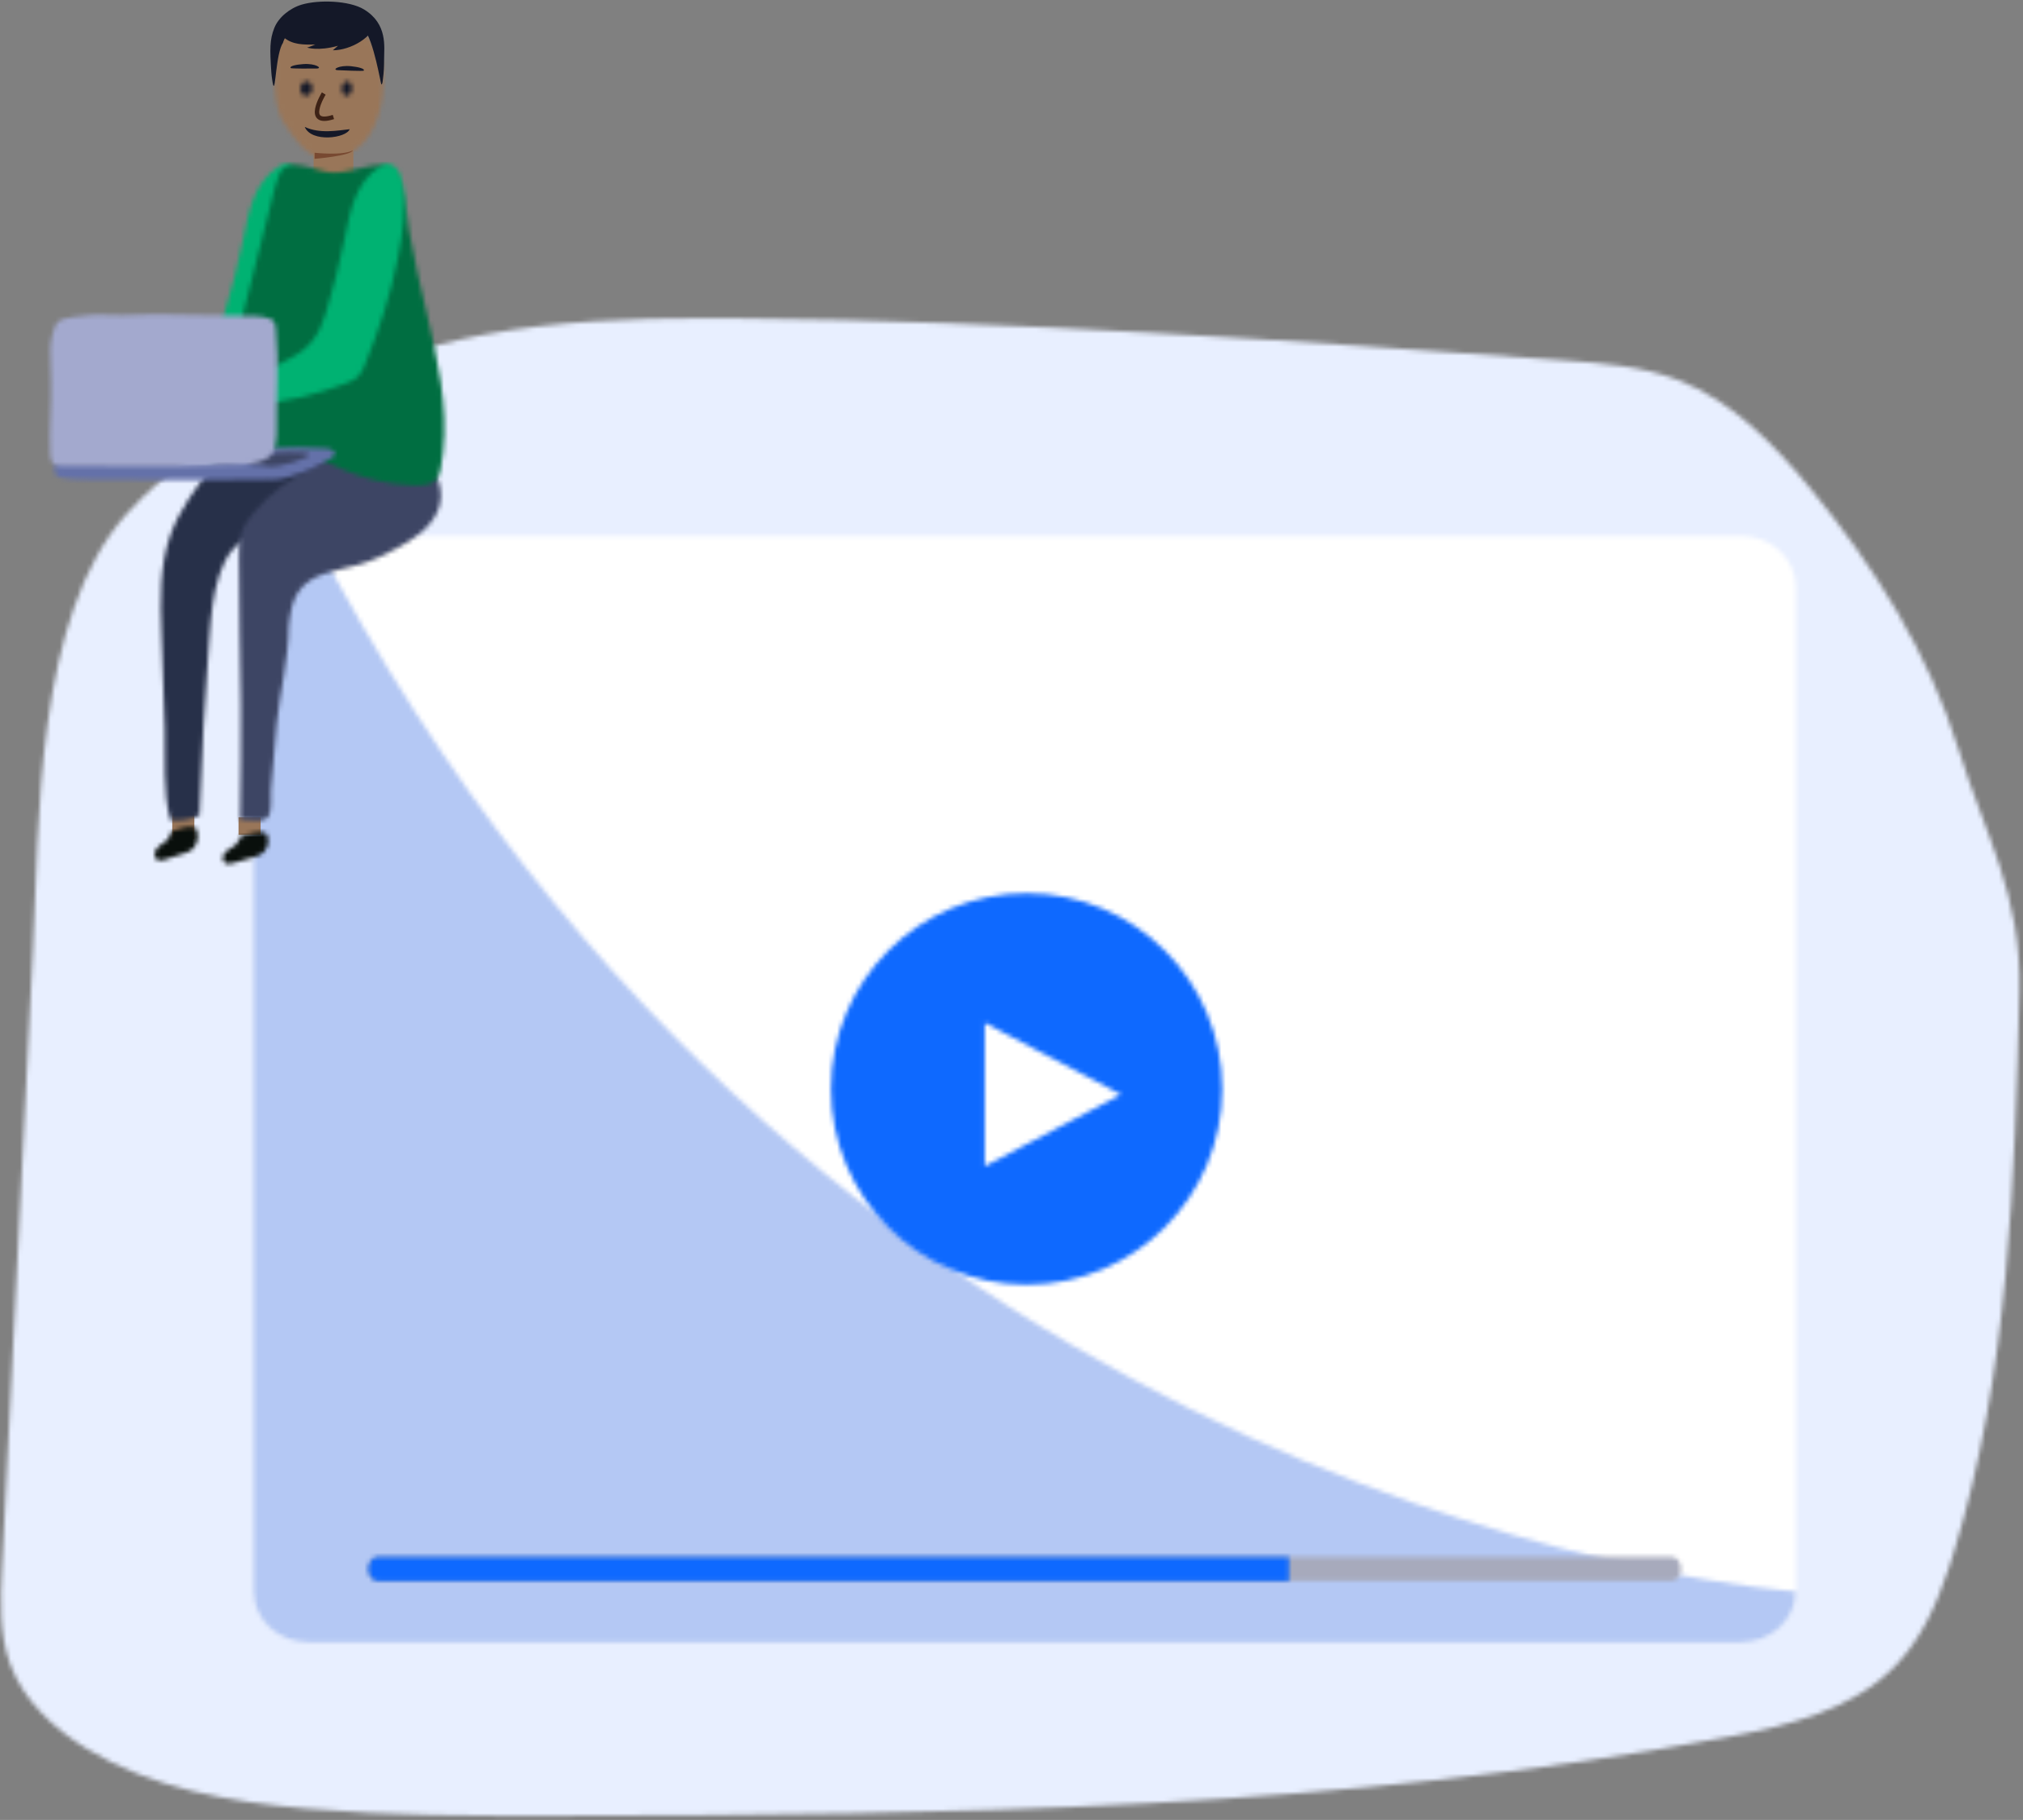 <?xml version="1.0" encoding="UTF-8"?>
<svg viewBox="0 0 458 412" version="1.1" xmlns="http://www.w3.org/2000/svg" xmlns:xlink="http://www.w3.org/1999/xlink">
    <rect x="0" y="0" width="458" height="412" fill="#808080" stroke="none"/>
    <!-- Generator: sketchtool 53.2 (72643) - https://sketchapp.com -->
    <title>Registration</title>
    <desc>A person with a laptop sitting on a video player registering for an account.</desc>
    <defs>
        <path d="M109.548,3.774 C82.196,8.954 47.649,23.164 28.619,44.41 L28.619,44.41 C7.91,67.527 8.901,114.251 7.456,143.119 L7.456,143.119 C5.126,189.678 2.797,236.236 0.466,282.795 L0.466,282.795 C0.097,290.191 -0.24,297.826 2.322,304.774 L2.322,304.774 C5.348,312.977 12.127,319.295 19.581,323.846 L19.581,323.846 C34.34,332.854 51.927,335.896 69.143,337.405 L69.143,337.405 C88.284,339.084 107.529,339.086 126.744,339.045 L126.744,339.045 C215.155,338.854 304.114,337.718 390.984,321.254 L390.984,321.254 C404.851,318.625 419.527,315.136 429.284,304.919 L429.284,304.919 C435.046,298.887 438.489,291.088 441.148,283.124 L441.148,283.124 C441.549,281.92 441.933,280.714 442.303,279.509 L442.303,279.509 C454.881,238.664 456.083,195.304 457.186,152.574 L457.186,152.574 C457.751,130.673 449.468,117.233 443.373,97.554 L443.373,97.554 C436.659,75.869 424.346,56.249 410.041,38.806 L410.041,38.806 C401.677,28.605 392.121,18.713 379.814,13.998 L379.814,13.998 C371.694,10.887 362.878,10.229 354.207,9.602 L354.207,9.602 C292.068,5.111 229.878,0.618 167.579,0.092 L167.579,0.092 C164.935,0.07 162.284,0.055 159.636,0.055 L159.636,0.055 C142.847,0.055 126.026,0.654 109.548,3.774 L109.548,3.774 Z" id="path-1"></path>
        <path d="M12.769,0.299 C5.904,0.299 0.339,5.522 0.339,11.966 L0.339,11.966 L0.339,239.05 C0.339,245.493 5.904,250.716 12.769,250.716 L12.769,250.716 L337.156,250.716 C344.021,250.716 349.587,245.493 349.587,239.05 L349.587,239.05 L349.587,11.966 C349.587,5.522 344.021,0.299 337.156,0.299 L337.156,0.299 L12.769,0.299 Z" id="path-3"></path>
        <path d="M0.339,13.778 L0.339,239.261 C0.339,245.66 5.905,250.845 12.77,250.845 L12.77,250.845 L337.157,250.845 C344.023,250.845 349.587,245.66 349.587,239.261 L349.587,239.261 C349.587,239.261 130.74,225.44 13.893,0.299 L13.893,0.299 C3.467,0.299 0.339,5.967 0.339,13.778 L0.339,13.778 Z" id="path-5"></path>
        <path d="M2.493,0.45 C1.322,0.45 0.373,1.667 0.373,3.17 L0.373,3.17 C0.373,4.672 1.322,5.889 2.493,5.889 L2.493,5.889 L295.434,5.889 C296.604,5.889 297.553,4.672 297.553,3.17 L297.553,3.17 C297.553,1.667 296.604,0.45 295.434,0.45 L295.434,0.45 L2.493,0.45 Z" id="path-7"></path>
        <path d="M2.499,0.45 C1.325,0.45 0.374,1.675 0.374,3.185 L0.374,3.185 C0.374,4.695 1.325,5.921 2.499,5.921 L2.499,5.921 L208.808,5.921 L208.808,0.45 L2.499,0.45 Z" id="path-9"></path>
        <path d="M0.138,44.522 C0.138,68.975 19.974,88.822 44.418,88.822 L44.418,88.822 C68.861,88.822 88.698,68.975 88.698,44.522 L88.698,44.522 C88.698,20.068 68.861,0.22 44.418,0.22 L44.418,0.22 C19.974,0.22 0.138,20.068 0.138,44.522 L0.138,44.522 Z M34.951,29.55 L65.794,45.782 L34.951,62.013 L34.951,29.55 Z" id="path-11"></path>
        <path d="M36.744,0.136 C36.131,0.159 35.559,0.439 35.035,0.757 L35.035,0.757 C32.393,2.366 30.566,5.082 29.414,7.966 L29.414,7.966 C28.264,10.852 27.718,13.938 27.101,16.985 L27.101,16.985 C25.936,22.736 24.49,28.433 22.775,34.044 L22.775,34.044 C21.294,38.886 19.213,41.828 14.64,44.189 L14.64,44.189 L9.855,46.659 C7.467,47.891 5.033,49.157 2.408,49.794 L2.408,49.794 C0.758,50.193 0.105,49.739 0.282,51.518 L0.282,51.518 C0.395,52.649 1.208,53.839 1.563,54.917 L1.563,54.917 C1.624,55.102 1.677,55.283 1.721,55.458 L1.721,55.458 C4.325,55.792 7.004,55.505 9.478,54.626 L9.478,54.626 C12.075,53.705 14.931,53.508 17.623,52.84 L17.623,52.84 C20.813,52.048 23.959,51.078 27.04,49.931 L27.04,49.931 C28.219,49.493 29.432,49 30.286,48.07 L30.286,48.07 C30.952,47.342 31.343,46.406 31.713,45.489 L31.713,45.489 C34.854,37.72 37.543,29.725 39.129,21.476 L39.129,21.476 C40.196,15.924 41.292,9.87 40.155,4.293 L40.155,4.293 C39.959,3.331 39.716,2.354 39.17,1.54 L39.17,1.54 C38.642,0.751 37.771,0.134 36.83,0.134 L36.83,0.134 C36.801,0.134 36.772,0.134 36.744,0.136 L36.744,0.136 Z" id="path-13"></path>
        <path d="M5.977,0.576 C5.492,0.714 5.008,0.85 4.524,0.988 L4.524,0.988 C4.239,1.068 3.933,1.164 3.746,1.424 L3.746,1.424 C3.588,1.645 3.545,1.944 3.454,2.212 L3.454,2.212 C3.203,2.964 2.589,3.463 1.985,3.872 L1.985,3.872 C1.383,4.281 0.735,4.67 0.332,5.327 L0.332,5.327 C-0.071,5.987 -0.122,7.019 0.43,7.516 L0.43,7.516 C0.909,7.949 1.598,7.805 2.19,7.633 L2.19,7.633 C3.823,7.157 5.445,6.633 7.054,6.058 L7.054,6.058 C7.433,5.922 7.815,5.784 8.163,5.566 L8.163,5.566 C9.548,4.703 10.185,2.533 9.539,0.878 L9.539,0.878 C9.492,0.757 9.437,0.635 9.353,0.543 L9.353,0.543 C9.24,0.416 9.084,0.354 8.932,0.309 L8.932,0.309 C8.643,0.224 8.35,0.189 8.055,0.189 L8.055,0.189 C7.361,0.189 6.658,0.383 5.977,0.576 L5.977,0.576 Z" id="path-15"></path>
        <path d="M6.723,0.752 C6.213,0.881 5.703,1.01 5.193,1.14 L5.193,1.14 C4.893,1.216 4.572,1.305 4.375,1.55 L4.375,1.55 C4.208,1.758 4.163,2.04 4.068,2.291 L4.068,2.291 C3.804,3 3.157,3.47 2.523,3.855 L2.523,3.855 C1.888,4.239 1.208,4.605 0.783,5.225 L0.783,5.225 C0.358,5.845 0.306,6.816 0.885,7.285 L0.885,7.285 C1.39,7.691 2.115,7.555 2.738,7.393 L2.738,7.393 C4.456,6.947 6.163,6.453 7.856,5.911 L7.856,5.911 C8.254,5.784 8.656,5.653 9.022,5.449 L9.022,5.449 C10.479,4.637 11.151,2.594 10.47,1.037 L10.47,1.037 C10.42,0.922 10.363,0.808 10.275,0.722 L10.275,0.722 C10.156,0.602 9.992,0.544 9.832,0.502 L9.832,0.502 C9.527,0.422 9.218,0.389 8.908,0.389 L8.908,0.389 C8.178,0.389 7.439,0.57 6.723,0.752 L6.723,0.752 Z" id="path-17"></path>
        <path d="M15.642,0.413 C14.057,0.988 12.924,2.435 11.878,3.816 L11.878,3.816 C8.245,8.606 4.553,13.508 2.537,19.264 L2.537,19.264 C0.09,26.256 0.312,33.927 0.566,41.376 L0.566,41.376 C0.811,48.587 1.058,55.796 1.303,63.006 L1.303,63.006 C1.528,69.621 0.783,77.252 2.586,83.639 L2.586,83.639 C4.81,83.878 7.087,83.521 9.15,82.613 L9.15,82.613 C9.63,69.142 10.383,55.682 11.408,42.244 L11.408,42.244 C11.775,37.43 12.189,32.556 13.716,28.003 L13.716,28.003 C14.382,26.017 15.274,24.082 16.608,22.512 L16.608,22.512 C19.514,19.097 24.069,17.887 28.386,17.312 L28.386,17.312 C32.702,16.738 37.184,16.594 41.129,14.66 L41.129,14.66 C43.853,13.324 46.342,10.833 47.273,7.76 L47.273,7.76 C47.679,6.423 47.911,4.494 47.565,3.114 L47.565,3.114 C47.093,1.238 46.701,1.482 44.696,1.34 L44.696,1.34 C36.069,0.729 27.421,0.362 18.779,0.107 L18.779,0.107 C18.494,0.099 18.207,0.092 17.922,0.092 L17.922,0.092 C17.146,0.092 16.372,0.149 15.642,0.413 L15.642,0.413 Z" id="path-19"></path>
        <path d="M3.488,13.996 C2.373,15.314 1.325,16.739 0.747,18.393 L0.747,18.393 C0.063,20.348 0.081,22.483 0.108,24.565 L0.108,24.565 C0.108,35.704 0.389,46.85 0.529,57.988 L0.529,57.988 C0.636,66.429 0.43,74.75 0.351,83.164 L0.351,83.164 C0.35,83.261 0.351,83.366 0.405,83.445 L0.405,83.445 C0.486,83.563 0.647,83.574 0.786,83.574 L0.786,83.574 C1.169,83.573 1.689,83.623 2.264,83.672 L2.264,83.672 C3.828,83.805 5.807,83.939 6.585,83.066 L6.585,83.066 C7.655,81.864 7.228,78.336 7.337,76.826 L7.337,76.826 C7.699,71.799 8.164,66.785 8.65,61.771 L8.65,61.771 C9.396,54.577 11.364,46.981 11.364,39.759 L11.364,39.759 C11.68,37.062 12.037,34.244 13.524,32.019 L13.524,32.019 C16.428,27.675 22.241,27.242 27.127,25.862 L27.127,25.862 C30.223,24.986 33.161,23.588 36.007,22.042 L36.007,22.042 C39.549,20.117 43.156,17.762 44.95,14.028 L44.95,14.028 C47.056,9.644 45.134,4.364 41.386,1.958 L41.386,1.958 C40.436,1.346 39.367,0.922 38.218,0.743 L38.218,0.743 C36.417,0.463 34.6,0.325 32.782,0.325 L32.782,0.325 C21.783,0.325 10.792,5.349 3.488,13.996 L3.488,13.996 Z" id="path-21"></path>
        <path d="M19.611,0.345 C15.993,0.385 15.755,3.414 14.002,10.417 L14.002,10.417 C11.802,19.217 9.562,28.007 7.342,36.801 L7.342,36.801 C4.858,46.698 3.409,56.3 0.435,66.122 L0.435,66.122 C0.288,66.605 0.212,67.264 0.665,67.488 L0.665,67.488 C0.941,67.627 1.272,67.509 1.558,67.394 L1.558,67.394 C9.22,64.341 18.03,64.26 25.747,67.171 L25.747,67.171 C27.817,67.951 29.802,68.935 31.853,69.761 L31.853,69.761 C36.28,71.545 41.004,72.578 45.774,72.827 L45.774,72.827 C52.251,73.165 52.616,71.683 53.313,65.402 L53.313,65.402 C54.476,54.892 52.041,44.337 49.675,34.161 L49.675,34.161 C48.217,27.894 46.702,21.634 45.639,15.323 L45.639,15.323 C44.98,11.417 44.578,3.491 40.949,0.933 L40.949,0.933 C39.446,-0.126 36.79,0.561 33.931,1.248 L33.931,1.248 C31.322,1.875 28.545,2.501 26.319,1.803 L26.319,1.803 C23.295,0.854 21.199,0.345 19.685,0.345 L19.685,0.345 C19.66,0.345 19.636,0.345 19.611,0.345 L19.611,0.345 Z" id="path-23"></path>
        <path d="M12.553,0.282 C10.704,0.282 8.832,0.529 7.012,0.879 L7.012,0.879 C4.669,1.328 2.061,2.171 0.918,4.588 L0.918,4.588 C0.33,5.832 0.241,7.293 0.175,8.7 L0.175,8.7 C-0.025,12.887 0.062,19.487 2.241,22.8 L2.241,22.8 C4.628,26.432 7.399,30.558 11.362,30.814 L11.362,30.814 C12.78,30.905 14.476,30.388 15.871,30.048 L15.871,30.048 C25.776,27.633 28.211,6.264 19.232,1.727 L19.232,1.727 C17.135,0.668 14.864,0.282 12.557,0.282 L12.557,0.282 C12.556,0.282 12.554,0.282 12.553,0.282 L12.553,0.282 Z" id="path-25"></path>
        <path d="M6.969,0.45 C5.581,0.604 4.193,0.76 2.805,0.915 L2.805,0.915 C2.647,1.096 2.586,1.357 2.651,1.589 L2.651,1.589 C2.937,1.374 3.336,1.826 3.204,2.154 L3.204,2.154 C3.073,2.484 2.691,2.632 2.348,2.737 L2.348,2.737 C1.845,2.891 1.326,3.032 0.895,3.327 L0.895,3.327 C0.463,3.623 0.127,4.112 0.178,4.626 L0.178,4.626 C0.266,5.515 1.374,5.927 2.284,5.9 L2.284,5.9 C3.835,5.856 5.272,5.138 6.65,4.437 L6.65,4.437 C7.007,4.255 7.383,4.057 7.59,3.719 L7.59,3.719 C7.805,3.366 7.798,2.927 7.784,2.515 L7.784,2.515 C7.765,2.005 7.747,1.495 7.729,0.985 L7.729,0.985 C7.724,0.854 7.719,0.715 7.639,0.608 L7.639,0.608 C7.541,0.471 7.367,0.435 7.188,0.435 L7.188,0.435 C7.114,0.435 7.04,0.442 6.969,0.45 L6.969,0.45 Z" id="path-27"></path>
        <path d="M36.678,0.136 C36.065,0.159 35.493,0.439 34.969,0.757 L34.969,0.757 C32.326,2.366 30.5,5.082 29.348,7.966 L29.348,7.966 C28.198,10.852 27.652,13.938 27.035,16.985 L27.035,16.985 C25.869,22.736 24.424,28.433 22.708,34.044 L22.708,34.044 C21.228,38.886 19.147,41.828 14.574,44.189 L14.574,44.189 C12.98,45.012 11.384,45.836 9.788,46.659 L9.788,46.659 C7.402,47.891 4.967,49.157 2.342,49.794 L2.342,49.794 C0.692,50.193 0.039,49.739 0.216,51.518 L0.216,51.518 C0.329,52.649 1.142,53.839 1.497,54.917 L1.497,54.917 C1.558,55.102 1.611,55.283 1.655,55.458 L1.655,55.458 C4.257,55.792 6.937,55.505 9.413,54.626 L9.413,54.626 C12.009,53.705 14.865,53.508 17.557,52.84 L17.557,52.84 C20.747,52.048 23.893,51.078 26.975,49.931 L26.975,49.931 C28.154,49.493 29.366,49 30.219,48.07 L30.219,48.07 C30.887,47.342 31.277,46.406 31.647,45.489 L31.647,45.489 C34.788,37.72 37.478,29.725 39.063,21.476 L39.063,21.476 C40.13,15.924 41.224,9.87 40.089,4.293 L40.089,4.293 C39.893,3.331 39.651,2.354 39.105,1.54 L39.105,1.54 C38.576,0.751 37.705,0.134 36.764,0.134 L36.764,0.134 C36.736,0.134 36.706,0.134 36.678,0.136 L36.678,0.136 Z" id="path-29"></path>
        <path d="M46.474,0.789 C45.738,0.868 44.993,0.958 44.316,1.199 L44.316,1.199 C43.22,1.586 42.396,2.333 41.724,3.12 L41.724,3.12 C41.689,3.161 41.654,3.204 41.619,3.246 L41.619,3.246 C40.823,3.285 40.029,3.348 39.242,3.427 L39.242,3.427 C35.801,3.775 32.431,3.686 28.962,3.665 L28.962,3.665 C21.571,3.619 14.18,3.612 6.789,3.587 L6.789,3.587 C6.201,3.585 5.615,3.584 5.028,3.581 L5.028,3.581 C3.89,3.577 2.652,3.343 1.555,3.374 L1.555,3.374 C1.119,3.386 0.818,3.576 0.621,3.872 L0.621,3.872 C0.32,4.324 0.267,5.022 0.356,5.713 L0.356,5.713 C0.415,6.167 0.626,6.616 0.995,6.857 L0.995,6.857 C1.23,7.009 1.508,7.066 1.78,7.121 L1.78,7.121 C4.58,7.684 7.485,7.541 10.338,7.603 L10.338,7.603 C11.702,7.632 13.059,7.628 14.42,7.624 L14.42,7.624 C15.431,7.62 16.445,7.617 17.465,7.627 L17.465,7.627 C27.859,7.738 38.264,7.732 48.643,7.568 L48.643,7.568 C48.757,7.565 48.875,7.562 48.99,7.552 L48.99,7.552 C49.15,7.572 49.311,7.588 49.473,7.598 L49.473,7.598 C50.557,7.656 51.634,7.434 52.668,7.171 L52.668,7.171 C56.462,6.205 60.018,4.655 63.077,2.636 L63.077,2.636 C63.36,2.448 63.654,2.24 63.763,1.961 L63.763,1.961 C63.939,1.517 63.572,1.029 63.066,0.789 L63.066,0.789 C62.561,0.55 61.952,0.501 61.364,0.465 L61.364,0.465 C59.524,0.349 57.678,0.291 55.832,0.291 L55.832,0.291 C52.702,0.291 49.574,0.457 46.474,0.789 L46.474,0.789 Z" id="path-31"></path>
        <path d="M3.505,0.568 C3.06,0.604 2.611,0.644 2.201,0.753 L2.201,0.753 C1.539,0.93 1.04,1.268 0.635,1.623 L0.635,1.623 C0.266,1.947 -0.052,2.356 0.2,2.716 L0.2,2.716 C0.407,3.013 0.947,3.183 1.478,3.247 L1.478,3.247 C2.008,3.312 2.559,3.296 3.094,3.346 L3.094,3.346 C3.846,3.416 4.558,3.616 5.317,3.648 L5.317,3.648 C5.972,3.674 6.622,3.573 7.247,3.455 L7.247,3.455 C9.54,3.018 11.688,2.317 13.536,1.403 L13.536,1.403 C13.708,1.32 13.885,1.225 13.951,1.099 L13.951,1.099 C14.057,0.898 13.834,0.677 13.53,0.569 L13.53,0.569 C13.224,0.46 12.857,0.438 12.501,0.423 L12.501,0.423 C11.387,0.37 10.269,0.344 9.152,0.344 L9.152,0.344 C7.264,0.344 5.376,0.419 3.505,0.568 L3.505,0.568 Z" id="path-33"></path>
        <path d="M16.662,0.379 C15.593,0.439 14.526,0.379 13.461,0.32 L13.461,0.32 C12.036,0.24 10.616,0.161 9.2,0.365 L9.2,0.365 C7.483,0.614 3.42,0.719 2.12,1.89 L2.12,1.89 C1.057,2.849 0.38,6.693 0.405,8.045 L0.405,8.045 C0.451,10.471 0.509,12.895 0.578,15.32 L0.578,15.32 C0.735,20.79 0.111,26.264 0.391,31.728 L0.391,31.728 C0.425,32.383 0.468,33.07 0.826,33.629 L0.826,33.629 C1.567,34.786 3.67,34.446 5.103,34.446 L5.103,34.446 C15.91,34.45 26.948,34.817 37.74,34.254 L37.74,34.254 C38.754,34.202 39.781,34.21 40.807,34.217 L40.807,34.217 C43.096,34.234 45.386,34.252 47.543,33.598 L47.543,33.598 C48.546,33.294 49.559,32.891 50.272,32.16 L50.272,32.16 C51.488,30.912 51.665,28.045 51.639,26.356 L51.639,26.356 C51.518,18.389 52.195,11.419 51.462,3.486 L51.462,3.486 C51.411,2.923 51.352,2.34 51.044,1.858 L51.044,1.858 C50.272,0.647 47.038,0.518 45.536,0.524 L45.536,0.524 C41.074,0.542 37.296,0.446 33.775,0.35 L33.775,0.35 C30.545,0.261 27.53,0.172 24.403,0.172 L24.403,0.172 C21.945,0.172 19.418,0.227 16.662,0.379 L16.662,0.379 Z" id="path-35"></path>
        <path d="M0.397,2.004 C0.348,2.903 0.818,3.652 1.448,3.677 L1.448,3.677 C2.076,3.701 2.627,2.991 2.676,2.092 L2.676,2.092 C2.726,1.192 2.256,0.443 1.626,0.419 L1.626,0.419 C1.616,0.418 1.605,0.418 1.595,0.418 L1.595,0.418 C0.979,0.418 0.446,1.119 0.397,2.004 L0.397,2.004 Z" id="path-37"></path>
        <path d="M0.024,2.004 C-0.034,2.903 0.514,3.652 1.249,3.677 L1.249,3.677 C1.983,3.701 2.625,2.991 2.683,2.092 L2.683,2.092 C2.74,1.192 2.192,0.443 1.458,0.419 L1.458,0.419 C1.446,0.418 1.433,0.418 1.421,0.418 L1.421,0.418 C0.703,0.418 0.081,1.119 0.024,2.004 L0.024,2.004 Z" id="path-39"></path>
    </defs>
    <g id="desktop" stroke="none" stroke-width="1" fill="none" fill-rule="evenodd">
        <g id="register" transform="translate(-65, -150)">
            <g id="video-teacher" transform="translate(65, 150)">
                <g id="Group-3" transform="translate(0, 72)">
                    <mask id="mask-2" fill="white">
                        <use xlink:href="#path-1"></use>
                    </mask>
                    <g id="Clip-2"></g>
                    <polygon id="Fill-1" fill="#E8EFFF" mask="url(#mask-2)" points="-4.971 349.958 469.895 349.958 469.895 -5.136 -4.971 -5.136"></polygon>
                </g>
                <g id="Group-6" transform="translate(57, 121)">
                    <mask id="mask-4" fill="white">
                        <use xlink:href="#path-3"></use>
                    </mask>
                    <g id="Clip-5"></g>
                    <polygon id="Fill-4" fill="#FFFFFF" mask="url(#mask-4)" points="-4.843 255.893 354.769 255.893 354.769 -4.878 -4.843 -4.878"></polygon>
                </g>
                <g id="Group-9" transform="translate(57, 121)">
                    <mask id="mask-6" fill="white">
                        <use xlink:href="#path-5"></use>
                    </mask>
                    <g id="Clip-8"></g>
                    <polygon id="Fill-7" fill="#B4C8F4" mask="url(#mask-6)" points="-4.843 256.022 354.769 256.022 354.769 -4.878 -4.843 -4.878"></polygon>
                </g>
                <g id="Group-12" transform="translate(83, 352)">
                    <mask id="mask-8" fill="white">
                        <use xlink:href="#path-7"></use>
                    </mask>
                    <g id="Clip-11"></g>
                    <polygon id="Fill-10" fill="#A7AABC" mask="url(#mask-8)" points="-4.804 11.396 302.73 11.396 302.73 -5.057 -4.804 -5.057"></polygon>
                </g>
                <g id="Group-15" transform="translate(83, 352)">
                    <mask id="mask-10" fill="white">
                        <use xlink:href="#path-9"></use>
                    </mask>
                    <g id="Clip-14"></g>
                    <polygon id="Fill-13" fill="#0E69FF" mask="url(#mask-10)" points="-4.811 11.428 213.993 11.428 213.993 -5.058 -4.811 -5.058"></polygon>
                </g>
                <g id="Group-18" transform="translate(188, 202)">
                    <mask id="mask-12" fill="white">
                        <use xlink:href="#path-11"></use>
                    </mask>
                    <g id="Clip-17"></g>
                    <polygon id="Fill-16" fill="#0E69FF" mask="url(#mask-12)" points="-5.021 93.982 93.858 93.982 93.858 -4.94 -5.021 -4.94"></polygon>
                </g>
                <polygon id="Fill-19" fill="#997659" points="71 42 80 42 80 33 71 33"></polygon>
                <g id="Group-22" transform="translate(28, 37)">
                    <mask id="mask-14" fill="white">
                        <use xlink:href="#path-13"></use>
                    </mask>
                    <g id="Clip-21"></g>
                    <polygon id="Fill-20" fill="#00B272" mask="url(#mask-14)" points="-4.937 60.821 45.827 60.821 45.827 -5.094 -4.937 -5.094"></polygon>
                </g>
                <polygon id="Fill-23" fill="#997659" points="39 190 44 190 44 184 39 184"></polygon>
                <polygon id="Fill-24" fill="#997659" points="54 189 59 189 59 185 54 185"></polygon>
                <g id="Group-27" transform="translate(35, 187)">
                    <mask id="mask-16" fill="white">
                        <use xlink:href="#path-15"></use>
                    </mask>
                    <g id="Clip-26"></g>
                    <polygon id="Fill-25" fill="#090F0C" mask="url(#mask-16)" points="-4.984 13.309 14.799 13.309 14.799 -5.318 -4.984 -5.318"></polygon>
                </g>
                <g id="Group-30" transform="translate(50, 188)">
                    <mask id="mask-18" fill="white">
                        <use xlink:href="#path-17"></use>
                    </mask>
                    <g id="Clip-29"></g>
                    <polygon id="Fill-28" fill="#090F0C" mask="url(#mask-18)" points="-4.81 12.736 16.005 12.736 16.005 -4.794 -4.81 -4.794"></polygon>
                </g>
                <g id="Group-33" transform="translate(36, 102)">
                    <mask id="mask-20" fill="white">
                        <use xlink:href="#path-19"></use>
                    </mask>
                    <g id="Clip-32"></g>
                    <polygon id="Fill-31" fill="#273049" mask="url(#mask-20)" points="-4.716 88.88 52.867 88.88 52.867 -5.078 -4.716 -5.078"></polygon>
                </g>
                <g id="Group-36" transform="translate(54, 102)">
                    <mask id="mask-22" fill="white">
                        <use xlink:href="#path-21"></use>
                    </mask>
                    <g id="Clip-35"></g>
                    <polygon id="Fill-34" fill="#3D4564" mask="url(#mask-22)" points="-5.072 88.938 50.99 88.938 50.99 -4.844 -5.072 -4.844"></polygon>
                </g>
                <g id="Group-39" transform="translate(47, 37)">
                    <mask id="mask-24" fill="white">
                        <use xlink:href="#path-23"></use>
                    </mask>
                    <g id="Clip-38"></g>
                    <polygon id="Fill-37" fill="#006E41" mask="url(#mask-24)" points="-4.851 78.026 58.785 78.026 58.785 -4.81 -4.851 -4.81"></polygon>
                </g>
                <g id="Group-42" transform="translate(62, 5)">
                    <mask id="mask-26" fill="white">
                        <use xlink:href="#path-25"></use>
                    </mask>
                    <g id="Clip-41"></g>
                    <polygon id="Fill-40" fill="#997659" mask="url(#mask-26)" points="-6.07 36.566 30.972 36.566 30.972 -5.461 -6.07 -5.461"></polygon>
                </g>
                <g id="Group-45" transform="translate(46, 87)">
                    <mask id="mask-28" fill="white">
                        <use xlink:href="#path-27"></use>
                    </mask>
                    <g id="Clip-44"></g>
                    <polygon id="Fill-43" fill="#FFE9DD" mask="url(#mask-28)" points="-5.01 10.986 12.973 10.986 12.973 -4.649 -5.01 -4.649"></polygon>
                </g>
                <g id="Group-48" transform="translate(51, 37)">
                    <mask id="mask-30" fill="white">
                        <use xlink:href="#path-29"></use>
                    </mask>
                    <g id="Clip-47"></g>
                    <polygon id="Fill-46" fill="#00B272" mask="url(#mask-30)" points="-5.003 60.821 45.761 60.821 45.761 -5.094 -5.003 -5.094"></polygon>
                </g>
                <g id="Group-51" transform="translate(12, 101)">
                    <mask id="mask-32" fill="white">
                        <use xlink:href="#path-31"></use>
                    </mask>
                    <g id="Clip-50"></g>
                    <polygon id="Fill-49" fill="#6471A9" mask="url(#mask-32)" points="-4.828 12.886 68.953 12.886 68.953 -4.892 -4.828 -4.892"></polygon>
                </g>
                <g id="Group-54" transform="translate(56, 102)">
                    <mask id="mask-34" fill="white">
                        <use xlink:href="#path-33"></use>
                    </mask>
                    <g id="Clip-53"></g>
                    <polygon id="Fill-52" fill="#3D4564" mask="url(#mask-34)" points="-5.207 8.547 19.295 8.547 19.295 -4.552 -5.207 -4.552"></polygon>
                </g>
                <g id="Group-57" transform="translate(11, 71)">
                    <mask id="mask-36" fill="white">
                        <use xlink:href="#path-35"></use>
                    </mask>
                    <g id="Clip-56"></g>
                    <polygon id="Fill-55" fill="#A3A9CE" mask="url(#mask-36)" points="-4.843 39.777 56.968 39.777 56.968 -5.038 -4.843 -5.038"></polygon>
                </g>
                <g id="Group-60" transform="translate(77, 18)">
                    <mask id="mask-38" fill="white">
                        <use xlink:href="#path-37"></use>
                    </mask>
                    <g id="Clip-59"></g>
                    <polygon id="Fill-58" fill="#141828" mask="url(#mask-38)" points="-5.321 9.11 8.395 9.11 8.395 -5.015 -5.321 -5.015"></polygon>
                </g>
                <g id="Group-63" transform="translate(68, 18)">
                    <mask id="mask-40" fill="white">
                        <use xlink:href="#path-39"></use>
                    </mask>
                    <g id="Clip-62"></g>
                    <polygon id="Fill-61" fill="#141828" mask="url(#mask-40)" points="-6.647 9.11 9.354 9.11 9.354 -5.015 -6.647 -5.015"></polygon>
                </g>
                <g id="Group-78" transform="translate(61, 0)">
                    <path d="M12.302,21.167 C12.302,21.167 7.682,28.66 14.483,26.487" id="Stroke-64" stroke="#3D2216"></path>
                    <path d="M3.103,9.628 C2.946,9.939 3.848,6.825 5.829,6.772 C7.901,6.715 20.782,7.43 21.442,6.644 C23.625,9.163 25.218,19.151 25.342,19.129 C25.633,19.077 25.667,18.098 25.695,17.889 C25.904,16.416 25.96,14.905 25.959,13.422 C25.955,10.684 26.828,5.412 21.395,2.127 C18.053,0.106 11.145,-0.095 7.3,1.049 C4.621,1.846 2.054,3.922 1.099,6.34 C0.051,8.996 0.077,11.071 0.423,16.331 C0.46,16.902 0.534,17.472 0.621,18.038 C0.678,18.414 0.731,18.8 0.832,19.169 C1.376,21.172 1.428,11.995 3.103,9.628" id="Fill-66" fill="#141828"></path>
                    <path d="M24.161,4.572 C23.745,8.411 18.354,11.384 14.35,11.384 L15.518,10.365 C11.016,11.631 8.504,10.768 8.512,10.77 C8.674,10.8 10.377,10.066 10.377,10.066 C7.818,10.138 5.232,10.172 3.251,8.46 L6.111,3.764 L24.161,4.572 Z" id="Fill-68" fill="#141828"></path>
                    <path d="M4.811,15.414 C4.467,14.956 6.072,14.613 7.721,14.505 C10.486,14.324 12.07,15.464 10.738,15.507 C9.742,15.538 4.912,15.548 4.811,15.414" id="Fill-70" fill="#141828"></path>
                    <path d="M21.34,16 C21.703,15.555 20.113,15.154 18.471,14.987 C15.716,14.706 14.085,15.789 15.415,15.879 C16.408,15.947 21.234,16.131 21.34,16" id="Fill-72" fill="#141828"></path>
                    <path d="M18.168,29.252 C17.387,31.289 9.53,32.337 7.991,28.738 C11.494,30.335 15.43,29.534 18.168,29.252" id="Fill-74" fill="#141828"></path>
                    <path d="M10.229,34.576 C10.229,34.576 16.42,35.296 18.896,34.049 C18.304,35.296 10.229,35.956 10.229,35.956 L10.229,34.576 Z" id="Fill-76" fill="#784931"></path>
                </g>
            </g>
        </g>
    </g>
</svg>
